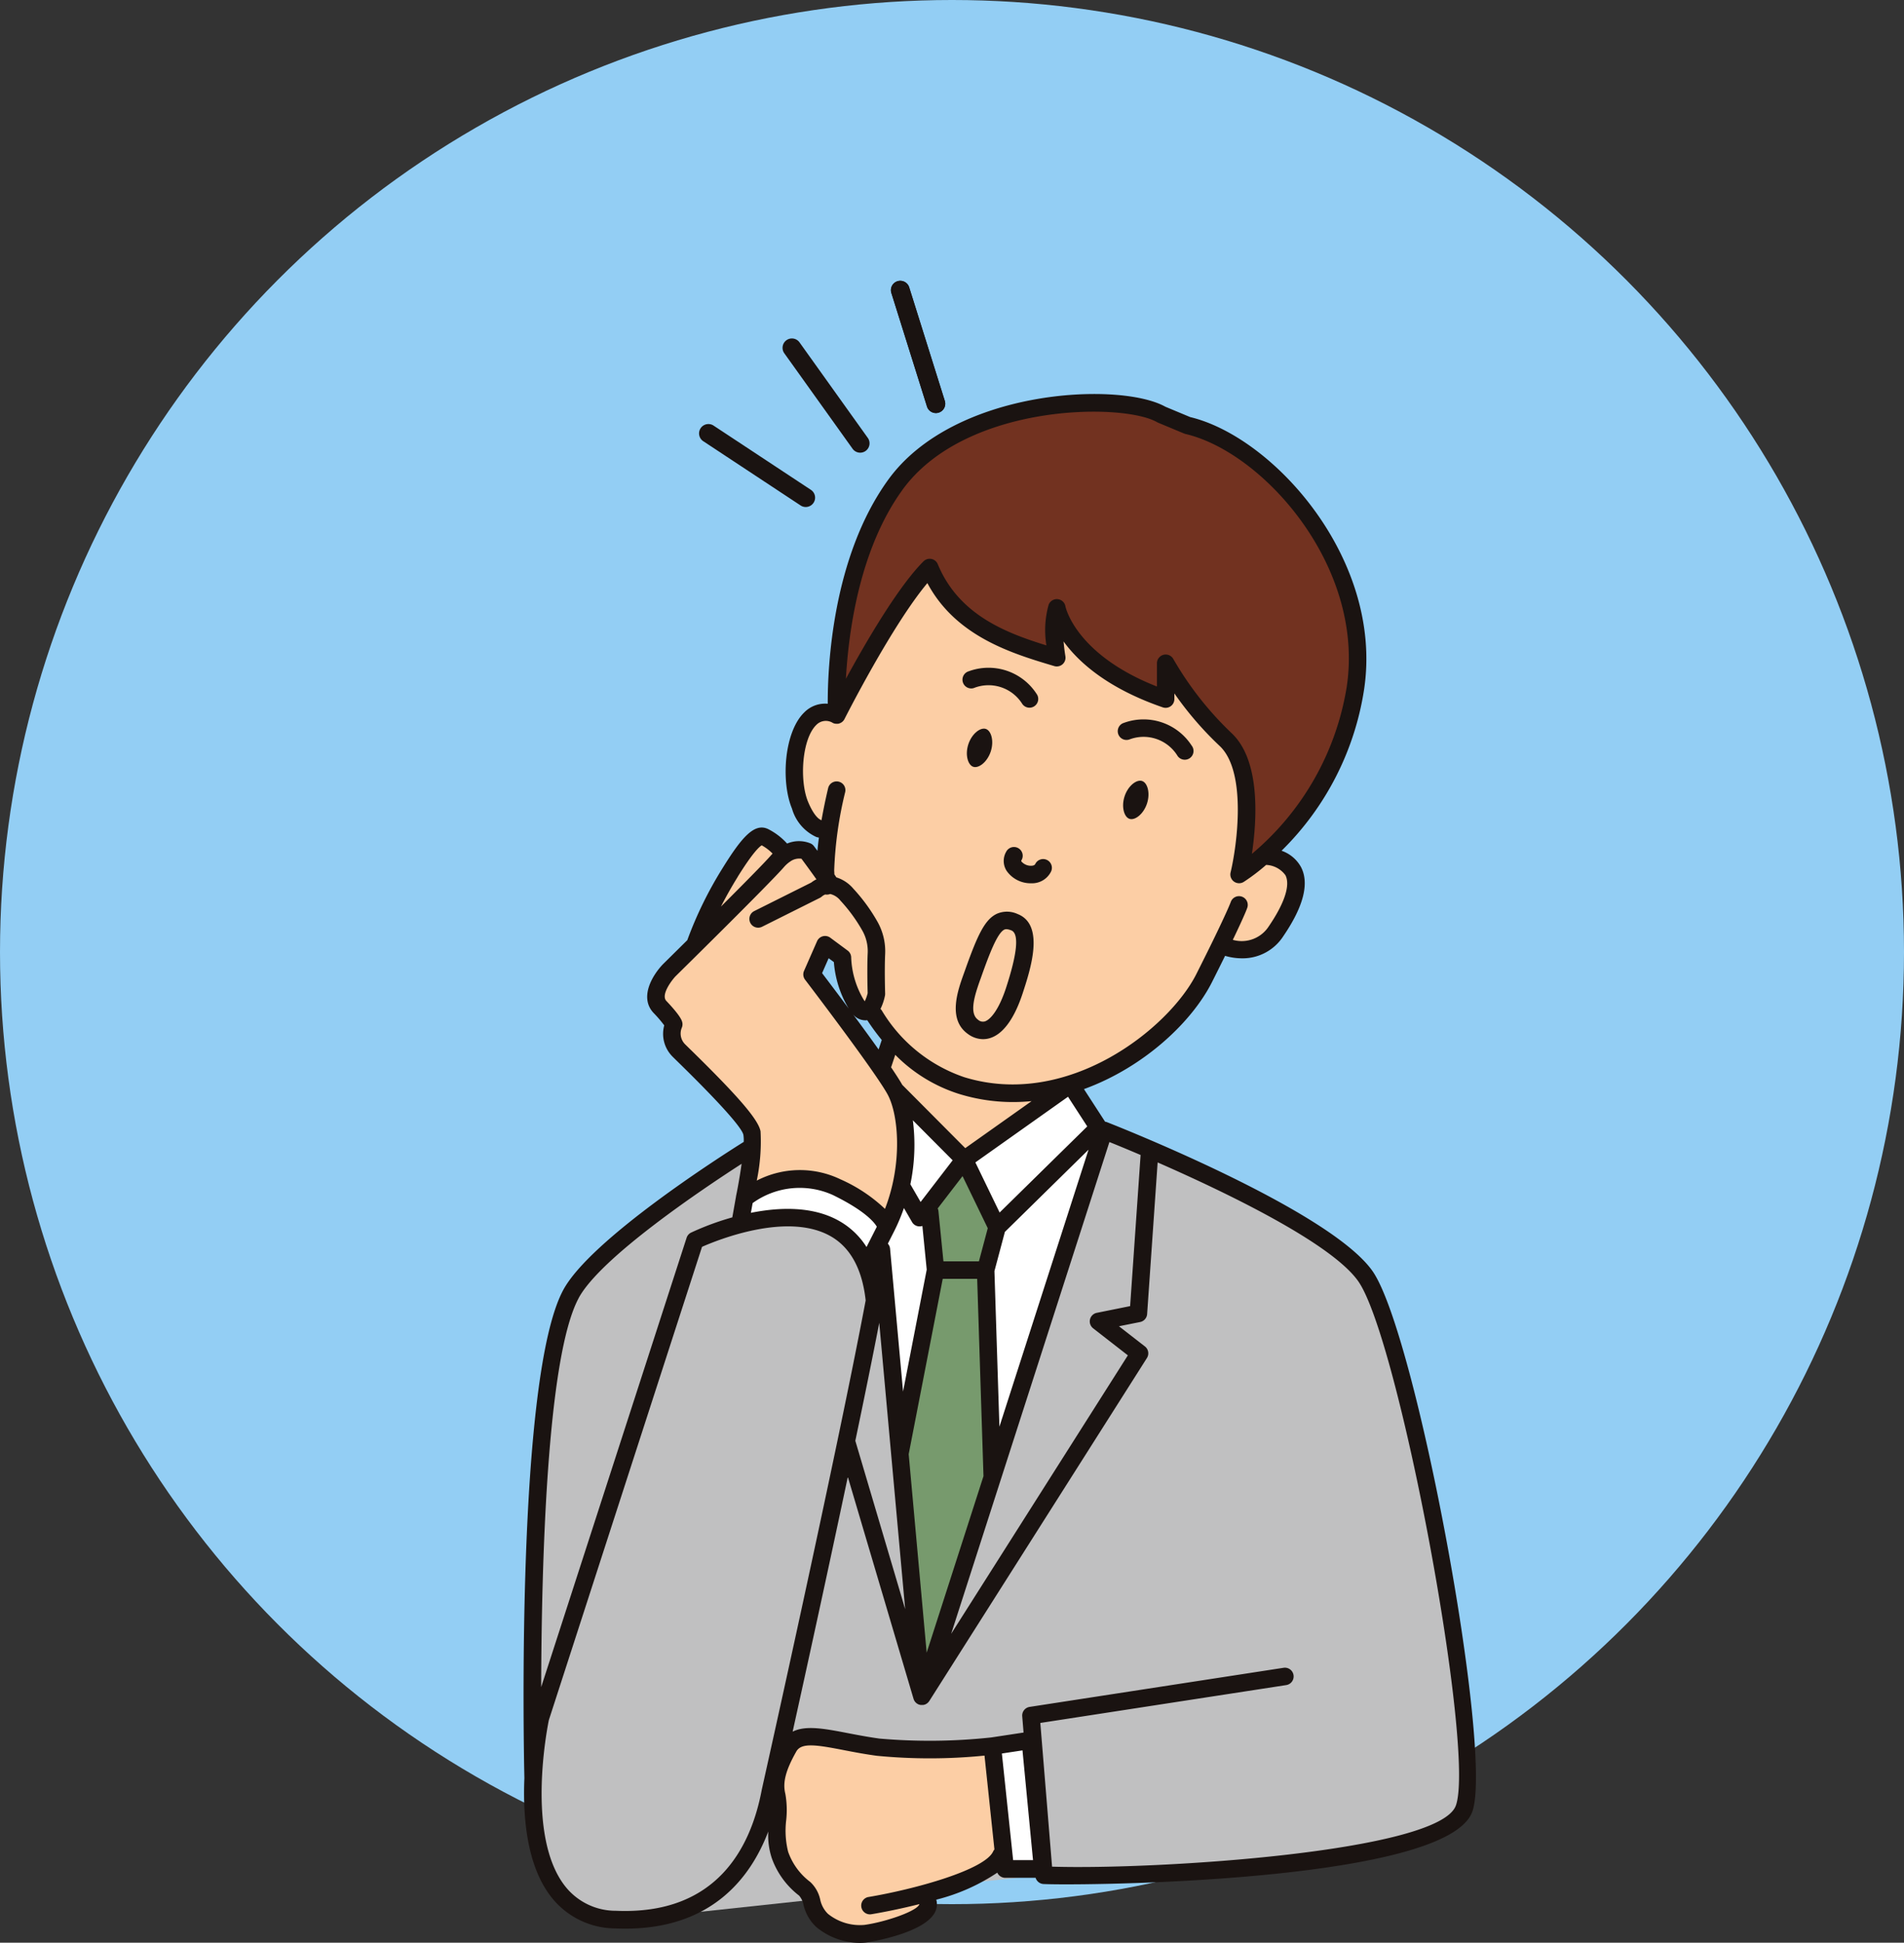 <svg xmlns="http://www.w3.org/2000/svg" width="170" height="173.442" viewBox="0 0 170 173.442"><rect x="0" y="0" width="170" height="173.442" fill="#333333" stroke="none"/><defs><style>.a{fill:#93cef4;}.b{fill:#fccea5;}.c{fill:#c0c0c1;}.d{fill:#723220;}.e{fill:#fff;}.f{fill:#779a6d;}.g{fill:#1a1311;}</style></defs><g transform="translate(0.654 0.02)"><circle class="a" cx="85" cy="85" r="85" transform="translate(-0.654 -0.02)"/><g transform="translate(46.095 25.069)"><path class="b" d="M3904.194,1114.44s5.756,0,1.166,6.72c-1.871,2.739-4.945,1.22-4.945,1.22l-1.471,2.962c-2.768,5.492-12.153,12.535-21.659,9.6-3.425-1.056-6.687-4.407-8.519-7.2l-3.51-10.634a12.726,12.726,0,0,1-.132-1.311,16.6,16.6,0,0,1,.168-3.865s-1.248.828-2.435-2.019c-1.232-2.957-.258-9.671,3.273-8.044,0,0,7.828-30.271,24.786-23.945S3912.239,1092.848,3904.194,1114.44Z" transform="translate(-3837.884 -1063.115)"/><path class="c" d="M3700.366,1668.316s6.639-29.647,9.307-43.839c-1.287-12.548-16.037-5.382-16.037-5.382l-13.795,42.617s-3.815,17.549,6.715,18.007S3699.653,1672.068,3700.366,1668.316Z" transform="translate(-3678.339 -1533.436)"/><path class="c" d="M3751.761,1569.653c-3.815-5.341-23.318-12.981-23.318-12.981l-16.257,50.522-3.613-39.88-11.566-9.161s-13.612,8.4-16.155,13.129c-4.225,7.854-3.372,43.32-3.372,43.32l8.509,12.541,37.1-3.98c6.774.305,35.68-.766,37.512-5.955S3755.576,1574.994,3751.761,1569.653Z" transform="translate(-3676.808 -1480.842)"/><path class="d" d="M3918.288,1054.3c-3.434-1.984-17.914-1.816-23.768,6.272s-5.226,20.558-5.226,20.558,4.944-9.818,8.307-13.175c2.143,5.188,7.121,6.788,11.346,8.048-.505-3.165,0-4.44,0-4.44s.868,5.076,9.719,8.135v-3.2a29.839,29.839,0,0,0,5.341,6.8c3.357,3.123,1.219,12.06,1.219,12.06a25.132,25.132,0,0,0,10.379-16.651c1.679-11.21-7.806-21.762-15-23.441Z" transform="translate(-3861.335 -1042.38)"/><path class="b" d="M3866.22,1979.263a51.945,51.945,0,0,1-10.188.1c-4.133-.567-6.98-1.788-7.99,0s-1.377,3.092-1.056,4.354-.322,3.66.275,5.258a6.556,6.556,0,0,0,2.2,3.018c.781.642.505,1.9,1.561,2.829a5.3,5.3,0,0,0,3.9,1.178c1.194-.168,6.888-1.43,5.281-3.281l.29-.053s5.23-.912,6.5-3.659Z" transform="translate(-3824.405 -1848.173)"/><path class="e" d="M4000.206,1980.945l-3.394.514,1.158,10.962h3.336Z" transform="translate(-3954.997 -1850.368)"/><path class="b" d="M3919.78,1481.448l-2,4.448,7.281,7.225,9.369-5.837v-2.955Z" transform="translate(-3886.16 -1415.325)"/><path class="b" d="M3781.813,1375.878c-1.163-2.133-7.432-10.341-7.432-10.341l1.163-2.65,1.551,1.148a8.655,8.655,0,0,0,1.228,4.151c1.228,1.939,1.814-.9,1.814-.9s-.069-2.068,0-3.555a4.5,4.5,0,0,0-.56-2.456,14.611,14.611,0,0,0-2.068-2.844c-1.465-1.637-1.436-.848-1.436-.848-.129-.323-2.14-3.03-2.14-3.03a2.038,2.038,0,0,0-2.04.34,7.058,7.058,0,0,0-1.773-1.633c-.622-.292-1.587.832-3.038,3.167a43.8,43.8,0,0,0-3.113,6.437c-1.338,1.326-2.315,2.288-2.315,2.288s-2,2.068-.84,3.3,1.228,1.551,1.228,1.551a2.155,2.155,0,0,0,.453,2.327c1.034,1.034,6.269,6.01,6.527,7.368s-.655,5.824-.655,5.824l12.652,2.6C3783.4,1383.4,3782.976,1378.011,3781.813,1375.878Z" transform="translate(-3749.129 -1303.636)"/><path class="e" d="M3821.2,1536.25l-.546,2.956s4.5-1.758,7.083-.6,4.807,4.5,4.807,4.5l2.633,15.171,3.049-15.147-.388-5.565,3-3.772,3.076,5.333-1.282,4.332.584,18.123,9.984-31.026-2.443-3.87-9.918,6.141-5.693-5.581s.494,7.237-.412,9.821l-.905,2.584c-1.757-2.46-3.28-4.686-6.97-4.8A9.239,9.239,0,0,0,3821.2,1536.25Z" transform="translate(-3801.569 -1454.722)"/><path class="f" d="M3935.532,1591.1l-3.627,16.558,1.878,20.73,6.682-19.92-.933-17.367.933-3.81-2.727-5.527-3,3.772Z" transform="translate(-3898.465 -1502.697)"/><g transform="translate(15.667)"><path class="g" d="M3930.164,980.2a.835.835,0,1,0,1.593-.5l-3.172-10.111a.835.835,0,1,0-1.593.5Z" transform="translate(-3909.819 -969.008)"/><path class="g" d="M3858.189,1018.587a.835.835,0,1,0,1.358-.971l-6.083-8.509a.835.835,0,1,0-1.359.971Z" transform="translate(-3844.494 -1003.628)"/><path class="g" d="M3803.691,1075.381a.835.835,0,0,0,.461-1.532l-8.689-5.735a.835.835,0,0,0-.92,1.394l8.689,5.735A.829.829,0,0,0,3803.691,1075.381Z" transform="translate(-3794.167 -1055.206)"/></g><g transform="translate(0 10.088)"><path class="g" d="M4084.838,1274.031a3.556,3.556,0,0,1,4.263,1.487.781.781,0,1,0,1.253-.931,5.114,5.114,0,0,0-6.157-1.98.781.781,0,0,0,.64,1.424Z" transform="translate(-4030.709 -1243.205)"/><path class="g" d="M3977.471,1238.654a3.556,3.556,0,0,1,4.3,1.365.781.781,0,0,0,1.367-.755,5.115,5.115,0,0,0-6.115-2.108.781.781,0,0,0,.445,1.5Z" transform="translate(-3937.277 -1212.402)"/><path class="g" d="M3979.61,1280.092c-.311.933-.052,1.86.434,2.022s1.25-.424,1.56-1.358.052-1.86-.435-2.022S3979.921,1279.158,3979.61,1280.092Z" transform="translate(-3939.896 -1248.833)"/><path class="g" d="M4089.3,1314.748c-.486-.162-1.25.424-1.56,1.358s-.052,1.86.435,2.022,1.249-.424,1.56-1.358S4089.79,1314.91,4089.3,1314.748Z" transform="translate(-4034.077 -1280.199)"/><path class="g" d="M4007.8,1362.2c-.02.042-.073.155-.336.171a1.125,1.125,0,0,1-.9-.375c-.026-.041-.033-.053,0-.121a.781.781,0,1,0-1.363-.762,1.636,1.636,0,0,0,.036,1.713,2.613,2.613,0,0,0,2.166,1.109c.051,0,.1,0,.152,0a1.882,1.882,0,0,0,1.655-1.063.781.781,0,0,0-1.412-.667Z" transform="translate(-3962.108 -1320.254)"/><path class="g" d="M3748.524,1125.455c-3.9-5.467-22.864-12.939-23.668-13.254a.779.779,0,0,0-.185-.047l-1.887-2.911c5.291-1.923,9.606-5.931,11.439-9.567.447-.888.831-1.659,1.162-2.331a5.368,5.368,0,0,0,1.51.221,4.313,4.313,0,0,0,3.693-1.984c1.807-2.646,2.334-4.723,1.569-6.174a3.16,3.16,0,0,0-1.73-1.446,25.633,25.633,0,0,0,7.371-14.416c1.73-11.556-8.052-22.507-15.528-24.3l-2.217-.924c-4.062-2.277-18.855-1.621-24.745,6.516-5.012,6.924-5.411,16.761-5.4,20a2.619,2.619,0,0,0-2.091.768c-1.8,1.734-2.108,6.176-1.1,8.6a3.978,3.978,0,0,0,2.176,2.531,1.916,1.916,0,0,0,.226.053c-.052.394-.1.791-.131,1.182l-.309-.418a.78.78,0,0,0-.278-.233,2.708,2.708,0,0,0-2.123,0,5.778,5.778,0,0,0-1.707-1.3c-1.224-.574-2.362.772-4.033,3.461a34.5,34.5,0,0,0-3.17,6.463c-1.233,1.221-2.125,2.1-2.156,2.13-.938.968-2.171,2.979-.846,4.377a11.062,11.062,0,0,1,.943,1.1,2.874,2.874,0,0,0,.752,2.8c.127.127.316.312.551.542,4.572,4.479,5.657,5.964,5.762,6.42a3.3,3.3,0,0,1,.032.642c-2.119,1.328-13.693,8.723-16.116,13.225-4.187,7.781-3.53,40.85-3.468,43.576-.146,3.462.21,7.775,2.363,10.569a7.309,7.309,0,0,0,5.749,2.85c.3.013.6.02.891.02,7.7,0,11.189-4.517,12.772-8.671a6.555,6.555,0,0,0,.313,2.373,7.314,7.314,0,0,0,2.44,3.348,1.75,1.75,0,0,1,.394.83,3.934,3.934,0,0,0,1.148,1.983,6.158,6.158,0,0,0,3.869,1.408,4.7,4.7,0,0,0,.658-.045c.053-.008,5.371-.811,6.136-2.856a1.56,1.56,0,0,0,.044-.957,17.413,17.413,0,0,0,5.448-2.413.78.78,0,0,0,.712.462h2.709a.781.781,0,0,0,.711.554c.379.017,1.074.029,2.021.029,8.068,0,34.268-.852,36.262-6.5C3759.359,1168.355,3752.424,1130.914,3748.524,1125.455Zm-20.683-10.33-.935,13.492-2.976.6a.781.781,0,0,0-.326,1.382l3.1,2.413-15.777,24.863,14.129-43.906C3725.681,1114.218,3726.649,1114.616,3727.841,1115.125Zm-34.64,4.295a7.183,7.183,0,0,1,7.168-.72c2.877,1.408,3.7,2.443,3.921,2.828l-.919,1.813a6.916,6.916,0,0,0-2.489-2.354c-2.362-1.316-5.32-1.2-7.836-.7Zm8.943-16.879a1.428,1.428,0,0,0,1.293.551,20.5,20.5,0,0,0,1.293,1.765l-.282.847C3703.722,1104.682,3702.911,1103.574,3702.145,1102.541Zm9.8,14.469,2.251,4.651-.789,2.959h-3.169l-.445-4.478a.775.775,0,0,0-.067-.246Zm-6.47,6.489a.777.777,0,0,0-.2-.458l.561-1.106a16.322,16.322,0,0,0,.874-2.076l.724,1.253a.781.781,0,0,0,.625.388l.051,0a.777.777,0,0,0,.248-.041l.388,3.9-2.113,10.884Zm1.661,18.335,3.039-15.652h3.076l.563,17.615-5.073,15.763Zm8.1-2.453-.444-13.89.933-3.5,7.469-7.341Zm-7.036-20.061-.914-1.58a17.236,17.236,0,0,0,.221-5.714l3.555,3.572Zm-3.694,10.776,2.317,25.578-4.452-15.033C3703.172,1136.815,3703.912,1133.177,3704.508,1130.1Zm10.749-9.834-2.166-4.475,8.273-5.862,1.717,2.649Zm-3.069-5.749-5.621-5.648c-.22-.388-.571-.931-1-1.567l.372-1.116a13.837,13.837,0,0,0,5.7,3.493,16.3,16.3,0,0,0,4.822.723c.554,0,1.1-.028,1.65-.081Zm-5.617-58.759c5.622-7.767,19.712-7.806,22.745-6.053a.725.725,0,0,0,.091.045l2.32.967a.811.811,0,0,0,.123.04c6.918,1.615,16.015,11.8,14.4,22.564a24.553,24.553,0,0,1-8.469,14.924c.442-2.954.808-8.34-1.824-10.789a29.345,29.345,0,0,1-5.186-6.6.781.781,0,0,0-1.467.371v2.078c-7.28-2.86-8.162-7.109-8.169-7.147a.781.781,0,0,0-1.5-.156,8.388,8.388,0,0,0-.2,3.631c-3.676-1.133-7.838-2.753-9.7-7.251a.781.781,0,0,0-1.273-.254c-2.276,2.271-5.184,7.279-6.93,10.485C3701.762,1068.445,3702.726,1061.067,3706.571,1055.754Zm-6.086,34a34.229,34.229,0,0,1,.985-7.039.781.781,0,0,0-1.516-.373c-.024.1-.324,1.331-.6,2.892a.4.4,0,0,1-.05-.016c-.171-.07-.626-.368-1.149-1.623-.782-1.877-.559-5.618.741-6.871a1.176,1.176,0,0,1,1.484-.163l.027.011.026.01a.747.747,0,0,0,.106.032l.006,0,.014,0a.774.774,0,0,0,.1.013l.022,0a.8.8,0,0,0,.1,0l.041,0a.787.787,0,0,0,.089-.019l.043-.014c.021-.007.043-.015.064-.025l.05-.024c.022-.012.044-.024.066-.038l.032-.021a.826.826,0,0,0,.076-.063l.022-.022a.773.773,0,0,0,.069-.079l.007-.009a.756.756,0,0,0,.058-.094l.008-.013c.045-.09,4.216-8.34,7.4-12.138,2.558,4.792,7.589,6.292,11.331,7.408a.781.781,0,0,0,.994-.871c-.079-.492-.131-.934-.165-1.329,1.328,1.83,3.9,4.173,8.858,5.885a.781.781,0,0,0,1.036-.738v-.507a29.841,29.841,0,0,0,4.029,4.677c2.476,2.3,1.555,8.943.99,11.307a.781.781,0,0,0,1.174.844,18,18,0,0,0,2-1.517,2.249,2.249,0,0,1,1.72.916c.457.874-.069,2.494-1.479,4.56a2.875,2.875,0,0,1-3.216,1.214c1.066-2.217,1.278-2.812,1.3-2.892a.781.781,0,0,0-1.479-.5c-.012.035-.259.723-1.608,3.49v0l0,0c-.39.8-.872,1.771-1.467,2.953-2.442,4.846-11.458,12.069-20.731,9.209a13.72,13.72,0,0,1-7.356-5.954.787.787,0,0,0-.117-.139,4.8,4.8,0,0,0,.4-1.189.773.773,0,0,0,.015-.184c0-.02-.067-2.056,0-3.495a5.375,5.375,0,0,0-.658-2.87,15.684,15.684,0,0,0-2.168-2.983,3.275,3.275,0,0,0-1.529-1.025c-.052-.08-.11-.169-.178-.269C3700.5,1089.959,3700.489,1089.85,3700.486,1089.756Zm-8.619.543c1.357-2.184,1.941-2.7,2.15-2.818a4.115,4.115,0,0,1,.97.738c-.057.059-.113.12-.17.185-.58.663-2.481,2.586-4.44,4.544C3690.788,1092.137,3691.282,1091.239,3691.867,1090.3Zm-4.161,15.465c-.229-.225-.415-.406-.539-.53a1.352,1.352,0,0,1-.292-1.454.779.779,0,0,0,.053-.473c-.03-.149-.108-.544-1.427-1.935-.528-.558.542-1.912.821-2.2.339-.333,8.309-8.181,9.67-9.737a2.881,2.881,0,0,1,.5-.463c.015-.009.03-.018.044-.028l.01-.007a1.378,1.378,0,0,1,1.021-.259c.476.644.967,1.319,1.334,1.837a2.669,2.669,0,0,0-.463.291l-5.09,2.545a.781.781,0,0,0,.7,1.4l5.17-2.585a.913.913,0,0,0,.174-.119.969.969,0,0,1,.3-.178.77.77,0,0,0,.142.013.794.794,0,0,0,.112-.008.768.768,0,0,0,.175-.047h.01a1.625,1.625,0,0,1,.915.591,14.156,14.156,0,0,1,1.952,2.672.776.776,0,0,0,.042.074,3.758,3.758,0,0,1,.436,2c-.058,1.329-.012,3.076,0,3.514a3.577,3.577,0,0,1-.258.726c-.033-.044-.071-.1-.113-.165A7.932,7.932,0,0,1,3702,1097.5a.78.78,0,0,0-.316-.627l-1.551-1.148a.78.78,0,0,0-1.179.314l-1.164,2.65a.782.782,0,0,0,.095.788c.05.065,3.987,5.224,6.151,8.357a.739.739,0,0,0,.045.065c.53.769.95,1.412,1.171,1.818.986,1.808,1.347,6.156-.234,10.22a13.92,13.92,0,0,0-3.964-2.636,8.371,8.371,0,0,0-7.485.111,17.053,17.053,0,0,0,.339-4.4C3693.713,1111.976,3691.974,1109.945,3687.706,1105.764Zm14.062-3.732c-1.023-1.376-1.921-2.561-2.361-3.14l.585-1.333.468.346A9.407,9.407,0,0,0,3701.768,1102.032Zm-24.1,25.875c1.959-3.641,11.1-9.765,14.552-11.992-.14,1.02-.334,2.111-.5,2.906,0,0,0,.009,0,.013l0,.007-.329,1.855a24.118,24.118,0,0,0-3.681,1.36.78.78,0,0,0-.4.462l-12.985,40.115C3674.349,1151.716,3674.829,1133.181,3677.667,1127.907Zm16.346,43.926c-.974,5.129-4.017,11.157-13.01,10.769a5.742,5.742,0,0,1-4.578-2.241c-3.458-4.485-1.552-14.121-1.415-14.785l13.676-42.25c1.418-.625,7.594-3.116,11.439-.972,1.794,1,2.862,2.937,3.172,5.754-2.649,14.062-9.214,43.4-9.28,43.7C3694.016,1171.816,3694.014,1171.824,3694.013,1171.833Zm9.537,9.538a.781.781,0,0,0,.128,1.551.789.789,0,0,0,.13-.011c.675-.113,2.362-.416,4.285-.905-.146.6-2.958,1.583-4.891,1.856a4.539,4.539,0,0,1-3.279-.992,2.5,2.5,0,0,1-.686-1.272,3.016,3.016,0,0,0-.894-1.573,5.749,5.749,0,0,1-1.968-2.688,7.8,7.8,0,0,1-.172-2.839,8.3,8.3,0,0,0-.078-2.339c-.255-1,.029-2.1.979-3.778.457-.809,1.781-.6,4.276-.115.871.168,1.859.358,2.927.5a48.842,48.842,0,0,0,9.6-.018l.886,8.38a.769.769,0,0,0-.117.181C3713.919,1178.949,3707.714,1180.671,3703.55,1181.37Zm12.914-3.289-1.006-9.521,1.841-.279.939,9.8Zm39.529-4.879c-1.458,4.132-26.639,5.748-36.054,5.461l-1.049-12.831,21.932-3.377a.781.781,0,1,0-.238-1.543l-22.65,3.488a.781.781,0,0,0-.659.835l.119,1.454-2.886.438a51.267,51.267,0,0,1-9.986.1c-1.027-.141-1.993-.327-2.845-.491-2.024-.39-3.733-.718-4.9-.126,1.217-5.508,3.149-14.327,4.926-22.746l5.867,19.811a.806.806,0,0,0,.041.108l.006.012a.8.8,0,0,0,.055.1c.007.011.016.021.024.031a.763.763,0,0,0,.053.064l.032.032c.019.018.039.035.059.051l.037.027a.747.747,0,0,0,.07.042l.037.02a.78.78,0,0,0,.105.041l.01,0a.791.791,0,0,0,.111.024h.012l.01,0a.722.722,0,0,0,.085,0h.028l.051,0,.035,0,.032-.006a.764.764,0,0,0,.082-.02l.035-.011.028-.009c.019-.008.037-.016.055-.025l.019-.01.028-.016c.02-.011.039-.023.057-.036l.01-.007h0l.03-.025c.019-.015.037-.03.054-.047l.022-.024c.014-.015.028-.029.041-.045l.019-.024.016-.023c.006-.009.012-.016.018-.025l19.432-30.623a.781.781,0,0,0-.18-1.035l-2.316-1.8,1.888-.378a.781.781,0,0,0,.626-.711l.938-13.537c5.99,2.624,15.446,7.155,17.892,10.58C3750.889,1131.452,3757.75,1168.224,3755.992,1173.2Z" transform="translate(-3672.751 -1047.186)"/><path class="g" d="M3972.891,1416.28a2.287,2.287,0,0,0,1.326.447,2.123,2.123,0,0,0,.673-.111c1.454-.486,2.362-2.438,2.868-3.989.7-2.14,2-6.124-.46-7.075a2.259,2.259,0,0,0-1.826-.028c-1.1.505-1.747,1.909-2.87,5.073l-.09.251C3971.956,1412.393,3971.026,1414.979,3972.891,1416.28Zm1.09-4.9.092-.258c.694-1.956,1.424-3.889,2.05-4.176.056-.026.2-.093.611.065.715.277.561,2-.461,5.134-.639,1.957-1.39,2.829-1.88,2.993a.634.634,0,0,1-.609-.135C3972.968,1414.43,3973.434,1412.9,3973.981,1411.377Z" transform="translate(-3933.196 -1359.129)"/></g></g><path class="g" d="M3930.96,980.789a.836.836,0,0,0,.8-1.085l-3.172-10.111a.835.835,0,1,0-1.593.5l3.172,10.111A.835.835,0,0,0,3930.96,980.789Z" transform="translate(-3848.056 -943.939)"/></g></svg>